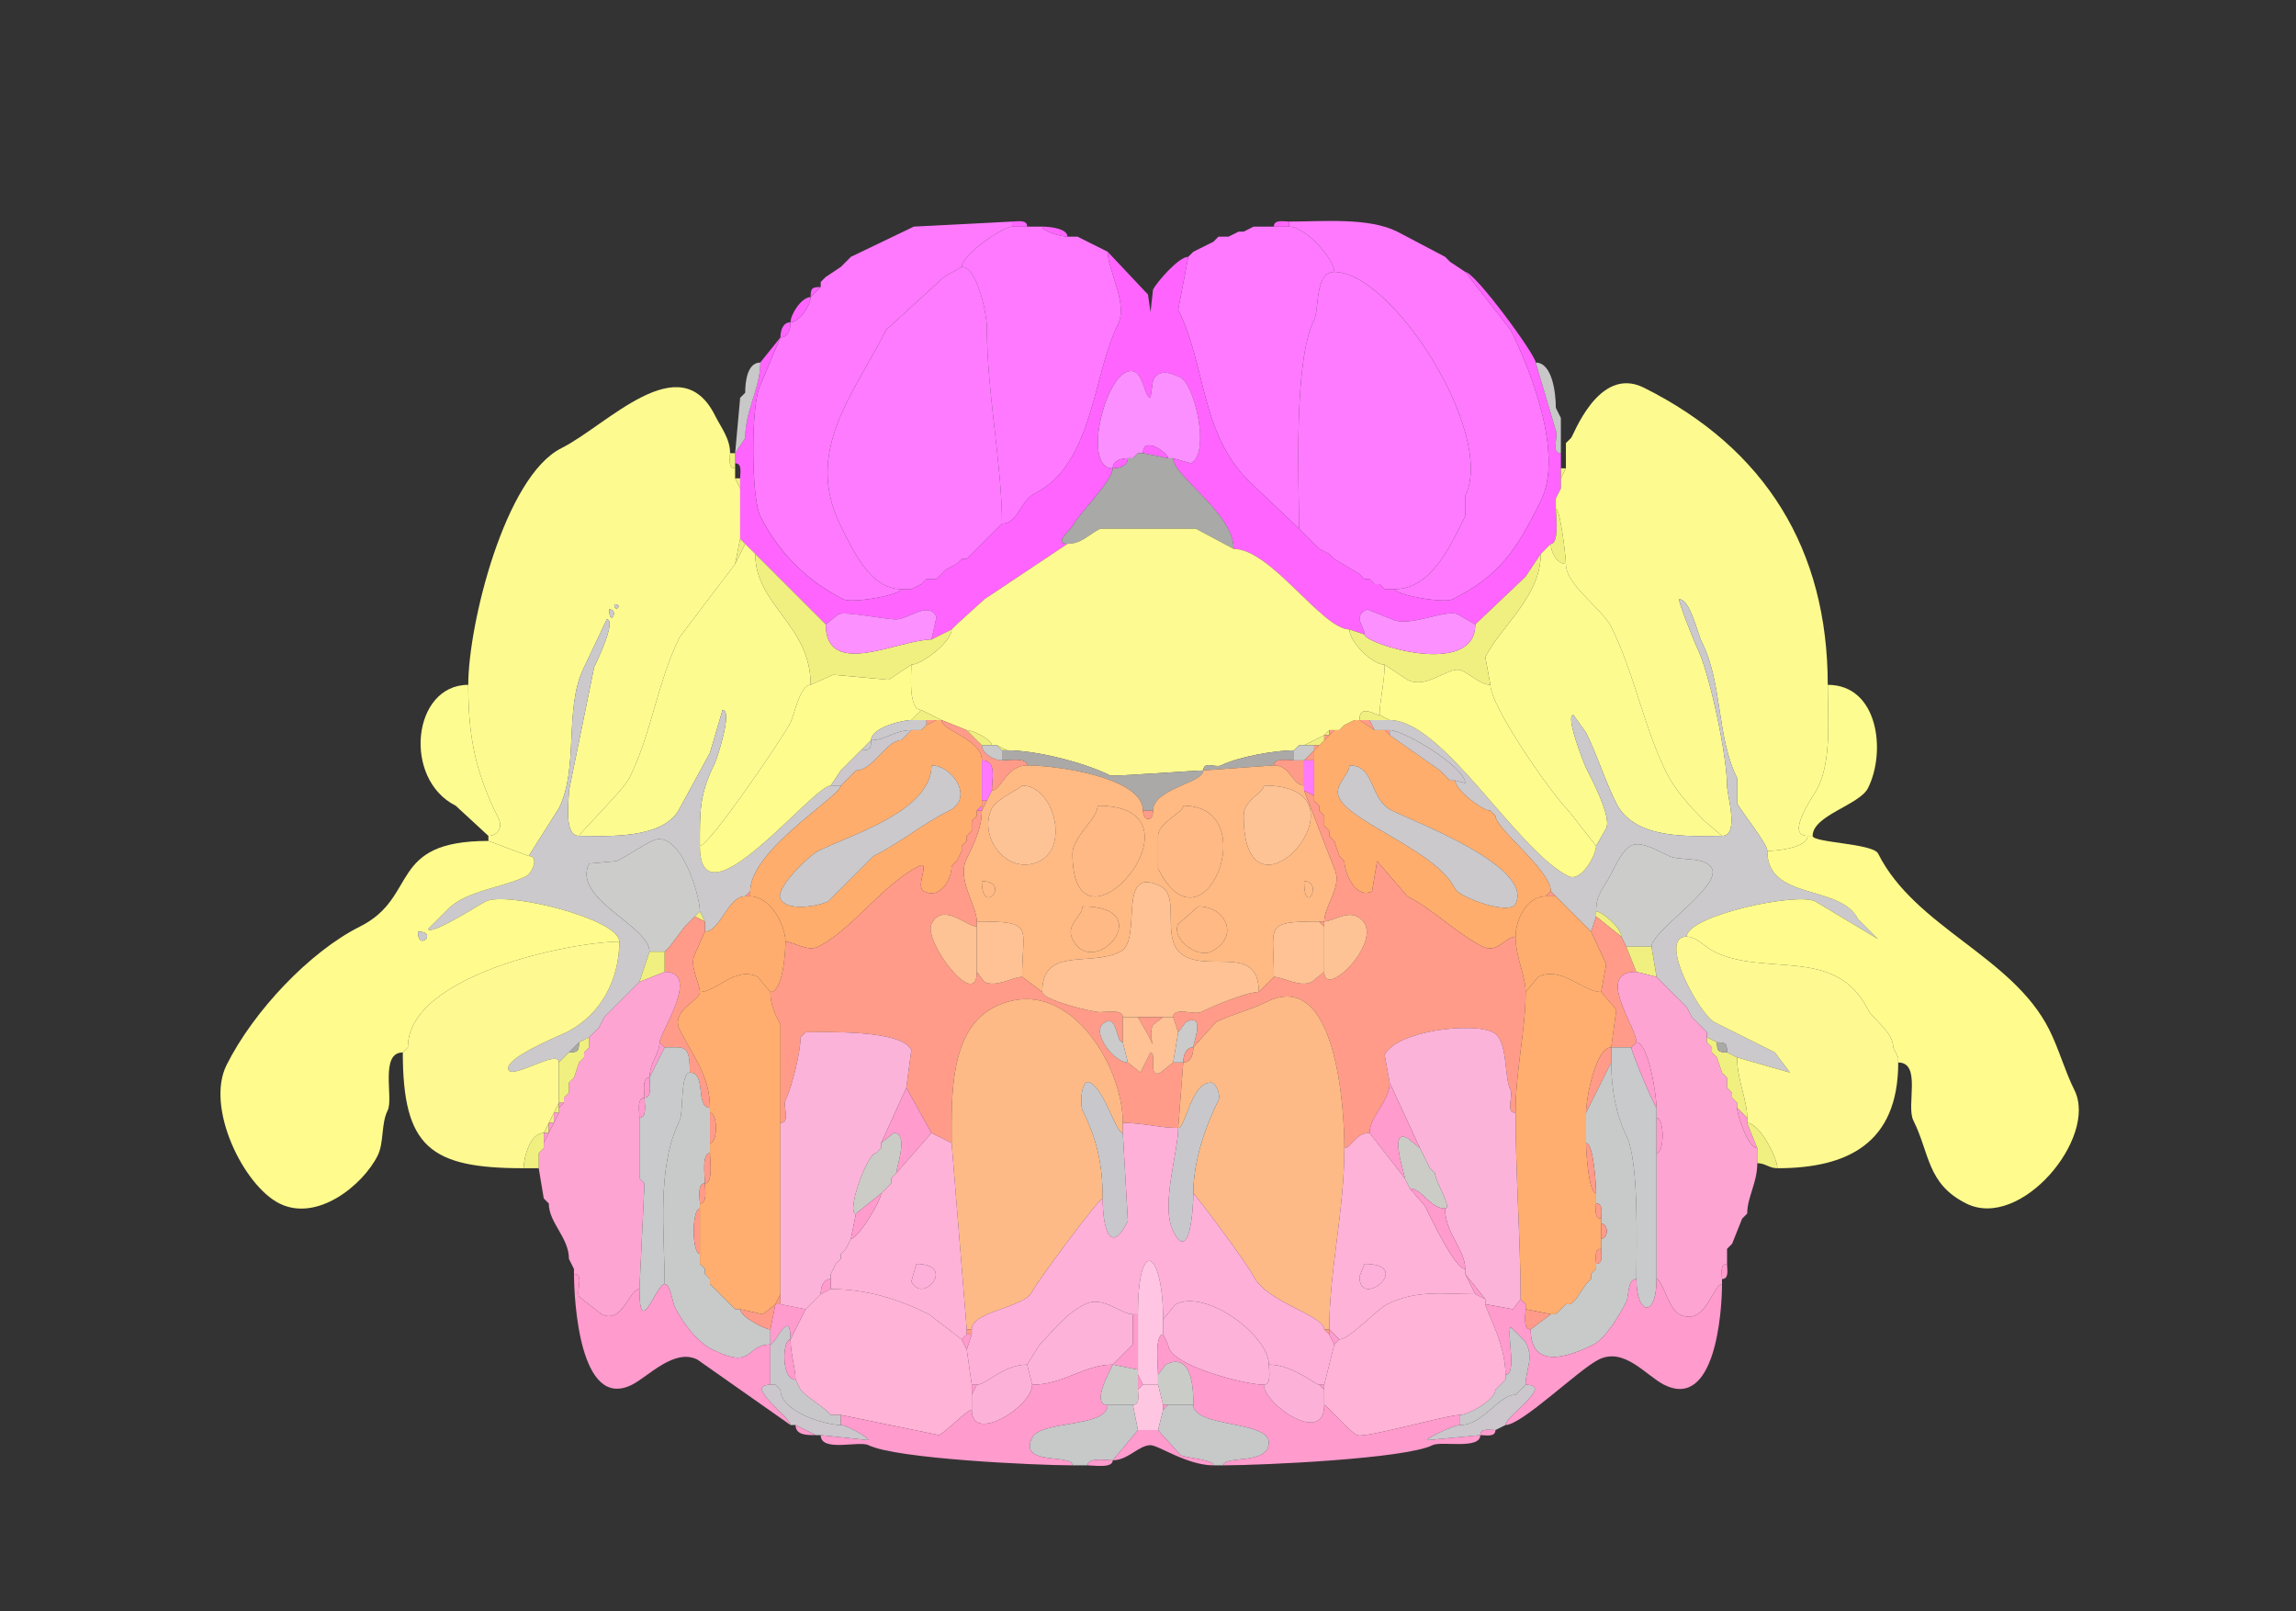 <svg xmlns="http://www.w3.org/2000/svg" viewBox="0 0 456 320"><rect x="0" y="0" width="456" height="320" fill="#333333" stroke="none"/><path fill="#FE79FE" id="ICe" d="m155 67-4 9.5c-1.917 3.834-1.813 22.373 0 26 3.624 7.248 9.331 12.915 16.5 16.5 1.833.916 11.5-.913 11.5-2-6.157 0-9.632-7.764-12-12.5-7.471-14.943 2.628-26.257 9-39L187.5 55l3.5-2c0-2.35 8.169-8 10-8v-1l-19.5 1-12.5 6-1 1-1 1-3 2-1 1v1l-2 2c0 1.562-2.189 5-4 5 0 1.238-.423 3-2 3Z"/><path fill="#FF64FF" id="MB" d="M201 45h3c0-1.473-1.952-1-3-1v1ZM253 45h3v-1c-1.048 0-3-.473-3 1Z"/><path fill="#FE79FE" id="ICe" d="m291 54 9 11.5c3.802 7.605 10.682 24.636 6 34-4.774 9.548-7.97 14.735-17.5 19.5-1.833.916-11.5-.913-11.5-2 7.351 0 11.21-8.92 14-14.5v-4c6.103-12.207-14.402-44.5-26-44.5 0-2.528-5.692-9-9-9v-1c6.812 0 15.802-.85 21.5 2l9.5 5 1 1 3 2Z"/><path fill="#FE79FF" id="ICd" d="M191 53c3.151 0 5 9.585 5 12 0 13 3 27.234 3 39 3.175 0 3.656-4.578 6.5-6 11.619-5.81 11.507-23.514 16.5-33.5 2.115-4.23-2-10.7-2-14.5l-4-2-2-1h-2c-1.041 0-5-.986-5-2h-6c-1.831 0-10 5.65-10 8Z"/><path fill="#FF64FF" id="MB" d="M207 45c1.424 0 5 .362 5 2-1.041 0-5-.986-5-2ZM249 45l-2 1 2-1Z"/><path fill="#FE79FF" id="ICd" d="M265 54c-3.927 0-2.965 7.43-4 9.5-4.178 8.356-3 32.403-3 41.5l-10-9.5c-9.647-9.647-8.436-22.873-14-34l2-10.5 1-1 4-2 1-1h2l2-1h1l2-1h7c3.308 0 9 6.472 9 9Z"/><path fill="#FF64FF" id="MB" d="m246 46-2 1 2-1ZM214 47l2 1-2-1ZM242 47l-1 1 1-1ZM268 125l3 1c0-1.72-2.527-3.486.5-5l5 2c3.35 1.675 10.758-2.121 13-1l3.5 2 10-9.5 3-4.5 1-1 1-1c1.714 0 1-5.594 1-7v-2l1-2v-7c-2.064 0-.426-3.353-1-4.5L305 72c0-1.508-12.082-18-14-18l9 11.5c3.802 7.605 10.682 24.636 6 34-4.774 9.548-7.97 14.735-17.5 19.5-1.833.916-11.5-.913-11.5-2h-2l-1-1h-1l-1-1h-1l-1-1-5-3-1-1-2-1-1-1-1-1-2-2-10-9.5c-9.647-9.647-8.436-22.873-14-34l2-10.5c-1.939 0-6.332 5.163-7 6.5l-.5 4.5-.5-3.5-8-8.5c0 3.8 4.115 10.27 2 14.5-4.993 9.986-4.881 27.69-16.5 33.5-2.844 1.422-3.325 6-6.5 6l-1 1-1 1-1 1-1 1-1 1-1 1-1 1h-1l-1 1-2 1-1 1-1 1h-2l-1 1-2 1h-2c0 1.087-9.667 2.916-11.5 2-7.169-3.585-12.876-9.252-16.5-16.5-1.813-3.627-1.917-22.166 0-26l4-9.5-4 5c0 5.097-3 9.401-3 15l-2 3v2c1.473 0 1 1.952 1 3v12l1 1 2 2 14 14 2.5-2c1.342-.671 9.066 1 11.5 1 2.403 0 6.387-3.727 8-.5l-1 4.5 4-2 1-1 5.5-5 16.5-11c-2.896 0 .713-2.925 1-3.5 1.228-2.456 8-9.026 8-11.5-5.842 0-1.937-16.782 2.5-19 3.69-1.845 3.514 5 5 5l.5-3.5c1.23-2.46 3.887-1.306 5.5-.5 2.683 1.341 6.01 14.995 2 17l-3.5-1c0 3.637 12 10.801 12 18 7.423 0 17.624 16 23 16ZM237 50l-1 1 1-1ZM169 51l-1 1 1-1ZM287 51l1 1-1-1ZM168 52l-1 1 1-1Z"/><path fill="#FE7AFE" id="ICc" d="M179 117h2l2-1 1-1h2l1-1 1-1 2-1 1-1h1l1-1 1-1 1-1 1-1 1-1 1-1 1-1c0-11.766-3-26-3-39 0-2.415-1.849-12-5-12l-3.5 2L176 65.5c-6.372 12.743-16.471 24.057-9 39 2.368 4.736 5.843 12.5 12 12.5ZM275 117h2c7.351 0 11.21-8.92 14-14.5v-4c6.103-12.207-14.402-44.5-26-44.5-3.927 0-2.965 7.43-4 9.5-4.178 8.356-3 32.403-3 41.5l2 2 1 1 1 1 2 1 1 1 5 3 1 1h1l1 1h1l1 1Z"/><path fill="#FF64FF" id="MB" d="m164 55-1 1 1-1ZM163 57c-1.747 0-2 .253-2 2l2-2ZM161 59c-1.811 0-4 3.438-4 5 1.811 0 4-3.438 4-5ZM157 64c-1.577 0-2 1.762-2 3 1.577 0 2-1.762 2-3Z"/><path fill="#C9C8C8" id="bic" d="m147 79-1 11 2-3c0-5.599 3-9.903 3-15-2.53 0-3 3.645-3 6l-1 1ZM310 83v7c-2.064 0-.426-3.353-1-4.5L305 72c3.307 0 4 6.078 4 9l1 2Z"/><path fill="#FC8FFF" id="PAG" d="m233 91 3.5 1c4.01-2.005.683-15.659-2-17-1.613-.806-4.27-1.96-5.5.5l-.5 3.5c-1.486 0-1.31-6.845-5-5-4.437 2.218-8.342 19-2.5 19 0-1.577 1.762-2 3-2h1l1-1h1c0-3.584 5-.043 5 1h1Z"/><path fill="#FDFB8F" id="SIM" fill-rule="evenodd" d="M121 121c0 3.746 2.091 0 0 0m1-1c0 1.93 1.93 0 0 0m-25 47 8 3 6-9.5c4.046-8.092.925-19.851 5-28l4.5-9.5c2.104 0-2.184 8.869-2.5 9.5l-5 24.5c0 2.04-1.087 9 2 9 0-.458 8.784-9.068 10-11.5 4.406-8.812 5.581-19.163 10-28l11-14.5 1-5V97l-1-2v-2c-1.473 0-1-1.952-1-3 0-2.912-1.8-5.1-3-7.5-6.981-13.962-21.438 1.969-30.5 6.5-11.253 5.627-18.5 35.038-18.5 47 0 10.819 1.584 17.669 6 26.5.949 1.897-.245 3.5-2 3.5v1Z"/><path fill="#FDFB8F" id="SIM" d="M359 166c0 2.584-7.12 3-8 3 0-1.502-5.129-7.757-6-9.5v-5c-4.089-8.179-2.852-18.704-7-27-.875-1.749-2.324-8.5-4.5-8.5-.387 0 2.939 8.378 3.5 9.5 2.551 5.102 6 21.621 6 27.5 0 1.926 2.539 10-1 10l-3.5-3c-2.982-2.982-5.737-5.975-7.5-9.5-4.594-9.188-6.354-19.708-11-29-1.861-3.723-9-8.272-9-12.5 0-1.272-1.114-11-2-11v-2l1-2v-2l1-2v-5l1-1c.336 0 5.347-14.577 14.5-10 24.154 12.077 36.5 32.147 36.5 59 0 6.725.796 14.908-2 20.5-.699 1.398-6.604 9.5-2 9.5Z"/><path fill="#FF64FF" id="MB" d="m148 78-1 1 1-1ZM309 81l1 2-1-2Z"/><path fill="#F0F080" id="CB" d="m312 87-1 1 1-1Z"/><path fill="#FF64FF" id="MB" d="m227 90 5 1c0-1.043-5-4.584-5-1Z"/><path fill="#F0F080" id="CB" d="M146 92v1c-1.473 0-1-1.952-1-3h1v2Z"/><path fill="#FF64FF" id="MB" d="m226 90-1 1 1-1Z"/><path fill="#A9A9A8" id="AQ" d="M212 108c2.854 0 4.145-1.822 6.5-3h19l7.5 4c0-7.199-12-14.363-12-18h-1l-5-1h-1l-1 1h-1c0 1.577-1.762 2-3 2 0 2.474-6.772 9.044-8 11.5-.287.575-3.896 3.5-1 3.5Z"/><path fill="#FF64FF" id="MB" d="M224 91c-1.238 0-3 .423-3 2 1.238 0 3-.423 3-2Z"/><path fill="#F0F080" id="CB" d="m311 93-1 2v-2h1ZM147 95v2l-1-2h1ZM310 97l-1 2 1-2ZM308 108c0 1.717 1.252 4 3 4 0-1.272-1.114-11-2-11 0 1.406.714 7-1 7Z"/><path fill="#FE79FF" id="ICd" d="m199 104-1 1 1-1Z"/><path fill="#FE79FE" id="ICe" d="m198 105-1 1 1-1Z"/><path fill="#FDFA91" id="CENT2" d="M257 149c-3.767 0-11.124 1.312-14.5 3-1.046.523-3.5-.951-3.5 1-1.498 0-18.033 1.234-18.5 1-5.12-2.56-14.65-5-20.5-5l-2-1h-1c0-1.077-3.762-3-5-3l-5-2-4-2c-2.656 0-2-6.992-2-9 2.017 0 8-4.487 8-7l1-1 5.5-5 16.5-11c2.854 0 4.145-1.822 6.5-3h19l7.5 4c7.423 0 17.624 16 23 16 0 2.481 4.579 7 7 7 0 3.325-1 7.31-1 10-1.004 0-4-2.31-4 1h-1l-2 1-1 1h-2l-1 1-4 2h-1l-1 1Z"/><path fill="#FE79FE" id="ICe" d="m258 105 2 2-2-2Z"/><path fill="#F0F080" id="CB" d="m148 108-2 4 1-5 1 1Z"/><path fill="#FE79FE" id="ICe" d="m196 107-1 1 1-1Z"/><path fill="#FCFB90" id="CUL4, 5" d="M115 166c5.114 0 16.819.862 20-5.5l6-11 2.5-8.5c2.135 0-1.181 9.862-1.5 10.5-3.163 6.325-3 9.764-3 16.5 1.861 0 16.574-21.647 18-24.5.728-1.456 1.87-7.5 4-7.5 0-11.947-11-15.717-11-26l-2-2-2 4-11 14.5c-4.419 8.837-5.594 19.188-10 28-1.216 2.432-10 11.042-10 11.5Z"/><path fill="#FE79FE" id="ICe" d="m195 108-1 1 1-1ZM261 108l1 1-1-1Z"/><path fill="#FCFB90" id="CUL4, 5" d="M342 166c-6.001 0-17.273.953-21-6.5-2.264-4.529-3.802-9.604-6-14l-2.5-3.5c-1.745 0 2.128 9.757 2.5 10.5.985 1.97 5.141 9.718 4 12l-2 3.5-5.5-7c-3.544-3.544-15.5-20.735-15.5-25l-1-5.5c3.083-6.165 11-11.997 11-20.5l1-1 1-1c0 1.717 1.252 4 3 4 0 4.228 7.139 8.777 9 12.5 4.646 9.292 6.406 19.812 11 29 1.763 3.525 4.518 6.518 7.5 9.5l3.5 3Z"/><path fill="#FE79FE" id="ICe" d="m194 109-1 1 1-1Z"/><path fill="#F0F080" id="CB" d="m307 109-1 1 1-1ZM181 132l-4.5 3-11-1-4.5 2c0-11.947-11-15.717-11-26l14 14c0 10.969 14.555 3 21 3l4-2c0 2.513-5.983 7-8 7Z"/><path fill="#FE79FE" id="ICe" d="m193 110-1 1 1-1ZM264 110l1 1-1-1Z"/><path fill="#F0F080" id="CB" d="m275 132 4.5 3c3.636 1.818 7.46-2 10-2 1.673 0 4.162 3 6.5 3l-1-5.5c3.083-6.165 11-11.997 11-20.5l-3 4.5-10 9.5c0 10.778-22 3.85-22 2l-3-1c0 2.481 4.579 7 7 7Z"/><path fill="#FE79FE" id="ICe" d="m191 111-1 1 1-1ZM188 113l-1 1 1-1ZM187 114l-1 1 1-1ZM270 114l1 1-1-1ZM184 115l-1 1 1-1ZM272 115l1 1-1-1ZM183 116l-2 1 2-1ZM274 116l1 1-1-1Z"/><path fill="#CBC9CC" id="arb" d="m343 209 2 1 10.5 3-3-4-12-6c-2.883-1.442-11.511-17-5.5-17 0-4.104 21.778-8.861 25.5-7l12.5 7.5-4-4c-3.471-6.942-18-3.578-18-13.5 0-1.502-5.129-7.757-6-9.5v-5c-4.089-8.179-2.852-18.704-7-27-.875-1.749-2.324-8.5-4.5-8.5-.387 0 2.939 8.378 3.5 9.5 2.551 5.102 6 21.621 6 27.5 0 1.926 2.539 10-1 10-6.001 0-17.273.953-21-6.5-2.264-4.529-3.802-9.604-6-14l-2.5-3.5c-1.745 0 2.128 9.757 2.5 10.5.985 1.97 5.141 9.718 4 12l-2 3.5c0 1.767-2.975 7.263-5.5 6-10.396-5.198-24.907-31-35.5-31h-4l1 2h3c2.899 0 15 7.34 15 10.5l-2-.5c0 1.871 5.4 6 7 6l1 1c0 2.596 11 10.772 11 15l1 1 7 7 1-3v-1c0-3.644 1.541-4.582 3-7.5 3.529-7.057 4.397-7.051 11.5-3.5 2.092 1.046 7.233-.034 8.5 2.5 1.827 3.654-12 12.371-12 15.5l1 6 1 1 1 1 3 3 1 1 1 2 1 1 2 2v1l2 1c1.747 0 2 .253 2 2ZM122 120c0 1.93 1.93 0 0 0ZM121 121c0 3.746 2.091 0 0 0Z"/><path fill="#FC90FF" id="CUN" d="m164 124 2.5-2c1.342-.671 9.066 1 11.5 1 2.403 0 6.387-3.727 8-.5l-1 4.5c-6.445 0-21 7.969-21-3ZM293 124l-3.5-2c-2.242-1.121-9.65 2.675-13 1l-5-2c-3.027 1.514-.5 3.28-.5 5 0 1.85 22 8.778 22-2Z"/><path fill="#CBC9CC" id="arb" d="m113 209-2 2c0-2.746-9.1 3.299-10 1.5-1.138-2.276 9.997-6.749 11.5-7.5 6.939-3.47 10.5-10.584 10.5-18 0-4.529-22.414-10.043-26.5-8-1.489.744-10.842 6.816-11.5 5.5l4-4c3.65-3.65 10.998-4.249 15.5-6.5 1.171-.586 2.68-4 .5-4l6-9.5c4.046-8.092.925-19.851 5-28l4.5-9.5c2.104 0-2.184 8.869-2.5 9.5l-5 24.5c0 2.04-1.087 9 2 9 5.114 0 16.819.862 20-5.5l6-11 2.5-8.5c2.135 0-1.181 9.862-1.5 10.5-3.163 6.325-3 9.764-3 16.5 0 16.73 22.424-12 26-12h2c0 2.119-18 12.74-18 21l-1 1c-3.49 0-4.873 7-8 7v-2l-1-2c0-3.393-4.067-16.717-9.5-14-2.498 1.249-4.535 2.768-7 4l-5.5.5c-3.501 7.002 12 12.336 12 17.5l-2 6-5 5-1 1-1 1-1 2-1 1-1 1-2 1-2 2Z"/><path fill="#F0F080" id="CB" d="m190 124-1 1 1-1Z"/><path fill="#FFFC8E" id="CENT3" d="M165 156c-3.576 0-26 28.73-26 12 1.861 0 16.574-21.647 18-24.5.728-1.456 1.87-7.5 4-7.5l4.5-2 11 1 4.5-3c0 2.008-.656 9 2 9l-2 2c-1.937 0-8 1.553-8 4l-2 2-1 1-1 1-1 1-1 1-2 3ZM276 143c10.593 0 25.104 25.802 35.5 31 2.525 1.263 5.5-4.233 5.5-6l-5.5-7c-3.544-3.544-15.5-20.735-15.5-25-2.338 0-4.827-3-6.5-3-2.54 0-6.364 3.818-10 2l-4.5-3c0 3.325-1 7.31-1 10l2 1Z"/><path fill="#FCFC90" id="ANcr1" d="M93 136c-11.134 0-13.055 18.723-2.5 24l6.5 6c1.755 0 2.949-1.603 2-3.5-4.416-8.831-6-15.681-6-26.5ZM359 166h1c0-4.083 9.314-6.127 11-9.5 3.648-7.297 2.007-20.5-8-20.5 0 6.725.796 14.908-2 20.5-.699 1.398-6.604 9.5-2 9.5Z"/><path fill="#F0F080" id="CB" d="M186 143h1l-4-2-2 2h5ZM272 143h4l-2-1c-1.004 0-4-2.31-4 1h2Z"/><path fill="#CBC9CC" id="arb" d="M181 145h2l1-1v-1h-3c-1.937 0-8 1.553-8 4 2.885 0 4.697-2 8-2Z"/><path fill="#FF9B88" id="P" d="m186 143-2 1v-1h2Z"/><path fill="#FFAD6D" id="PB" fill-rule="evenodd" d="M185 152c0 9.12-16.063 13.782-22.5 17-1.85.925-8.562 7.376-7.5 9.5 1.305 2.61 7.602 1.449 9.5.5l9-9c5.454-2.727 9.385-6.192 15-9 5.048-2.524.661-9-3.5-9m-36 26c3.941 0 7 5.66 7 9 1.606 0 4.339 2.081 6.5 1 6.68-3.34 12.906-12.453 20-16 2.451-1.226-.854 4.073 1 5 3.339 1.669 5.5-2.471 5.5-5l1-1 1-2v-1l1-1v-1l1-1v-2l1-1v-1l1-1v-9c0-4.273-8-5.834-8-8h-1l-2 1-1 1h-2l-1 1-1 1c-2.979 0-5.551 6-9 6l-1 1-1 1-1 1c0 2.119-18 12.74-18 21v1Z"/><path fill="#FF9B88" id="P" d="M204 152c-4.136 0-5.157 5-7 5 0-2.426 1.024-6-2-6 0-4.273-8-5.834-8-8l5 2 3 3c0 1.712 2.571 3 4 3 1.235 0 5-.643 5 1ZM269 143l-2 1 2-1Z"/><path fill="#FFAD6D" id="PB" fill-rule="evenodd" d="M268 152c0 1.984-3.278 3.945-2 6.5 2.504 5.009 19.205 10.411 23 18 .856 1.712 10.814 5.371 12 3 3.699-7.398-20.138-16.319-24.5-18.5-4.697-2.348-3.289-9-8.5-9m39 26c-3.821 0-6 4.716-6 8-1.947 0-3.644 3.428-6.5 2-5.334-2.667-9.763-7.382-15-10l-6-7-1 6c-3.275 1.637-5.5-3.682-5.5-6l-1-1-1-3-1-1v-1l-1-1v-2l-1-1v-1l-1-1v-10l1-1 1-1 1-1 1-1h1l1-1 2-1h1l3 2h2l1 1 10 7 2 2h1c0 1.871 5.4 6 7 6l1 1c0 2.596 11 10.772 11 15l-1 1Z"/><path fill="#FF9B88" id="P" d="m272 143 1 2-3-2h2ZM184 144l-1 1 1-1ZM267 144l-1 1 1-1Z"/><path fill="#CBC7CC" id="sctv" d="M165 156h2l1-1 1-1 1-1c3.449 0 6.021-6 9-6l1-1 1-1c-3.303 0-5.115 2-8 2 0 1.747-.253 2-2 2l-1 1-1 1-1 1-1 1-2 3Z"/><path fill="#F0F080" id="CB" d="M195 148h2c0-1.077-3.762-3-5-3l3 3ZM263 146h1v-1l-1 1Z"/><path fill="#FF9B88" id="P" d="m265 145-1 1v-1h1ZM276 145v1l-1-1h1Z"/><path fill="#CBC7CC" id="sctv" d="M288 155h1l2 .5c0-3.16-12.101-10.5-15-10.5v1l10 7 2 2Z"/><path fill="#FF9B88" id="P" d="m180 146-1 1 1-1Z"/><path fill="#F0F080" id="CB" d="M261 148h1l1-1v-1l-4 2h2Z"/><path fill="#FF9B88" id="P" d="m264 146-1 1v-1h1Z"/><path fill="#CBC9CC" id="arb" d="m173 147-2 2c1.747 0 2-.253 2-2Z"/><path fill="#FF9B88" id="P" d="m263 147-1 1 1-1Z"/><path fill="#C8C9C8" id="IVn" d="M199 149v2c-1.429 0-4-1.288-4-3h3l1 1Z"/><path fill="#F0F080" id="CB" d="M199 149h1l-2-1 1 1ZM258 148l-1 1 1-1Z"/><path fill="#C8C9C8" id="IVn" d="M257 151h2l2-2v-1h-3l-1 1v2Z"/><path fill="#FF9B88" id="P" d="m262 148-1 1v-1h1Z"/><path fill="#CBC9CC" id="arb" d="m171 149-1 1 1-1Z"/><path fill="#AAA9A7" id="V4" d="M227 161h2c0-4.391 10-5.48 10-8-1.498 0-18.033 1.234-18.5 1-5.12-2.56-14.65-5-20.5-5h-1v2c1.235 0 5-.643 5 1 5.581 0 23 2.315 23 9ZM253 152l-14 1c0-1.951 2.454-.477 3.5-1 3.376-1.688 10.733-3 14.5-3v2c-1.145 0-4-.579-4 1Z"/><path fill="#FF9B88" id="P" d="M259 151h2v-2l-2 2Z"/><path fill="#CBC9CC" id="arb" d="m170 150-1 1 1-1ZM169 151l-1 1 1-1Z"/><path fill="#FF79FE" id="MEV" d="M195 159h1l1-2c0-2.426 1.024-6-2-6v8Z"/><path fill="#FF9B88" id="P" d="M253 152c3.326 0 3.683 4 6 4v-5h-2c-1.145 0-4-.579-4 1Z"/><path fill="#FF79FE" id="MEV" d="m259 157 2 1v-7h-2v6Z"/><path fill="#CBC9CC" id="arb" d="m168 152-1 1 1-1Z"/><path fill="#CBC9CB" id="scp" d="M185 152c0 9.12-16.063 13.782-22.5 17-1.85.925-8.562 7.376-7.5 9.5 1.305 2.61 7.602 1.449 9.5.5l9-9c5.454-2.727 9.385-6.192 15-9 5.048-2.524.661-9-3.5-9Z"/><path fill="#FFBA84" id="PCG" fill-rule="evenodd" d="m238 180-4 3.5c-1.448 2.896 3.779 6.861 6.5 5.5 5.877-2.938 2.934-9-2.5-9m-23 0c0 1.947-3.428 3.644-2 6.5 4.24 8.48 17.32-6.5 2-6.5m44-5c0 7.274 3.947 0 0 0m-64 0c0 7.271 5.993 0 0 0m40-15c0 1.465-5 3.316-5 6v6.5c9.071 18.142 21.251-12.5 5-12.5m-17 0c0 2.64-5 6.189-5 9.5 0 23.742 28.649-9.5 5-9.5m33-4c0 1.548-4 2.767-4 6 0 24.978 27.114-6 4-6m-48 0c0 .387-5.089 2.678-6 4.5-2.892 5.784 3.194 13.653 9.5 10.5 5.952-2.976 2.706-15-3.5-15m4 41c0-9.162 9.338-4.919 15.5-8 4.592-2.296-.95-17.475 8-13 4.255 2.128-.504 11.248 5 14 5.446 2.723 14.5-2.219 14.5 7l3-3c0-10.253-2.175-11 9-11h1c0-3.225 3.733-7.035 2-10.5l-6-15.5v-1c-2.317 0-2.674-4-6-4l-14 1c0 2.52-10 3.609-10 8 0 2.488-2 1.919-2 0 0-6.685-17.419-9-23-9-4.136 0-5.157 5-7 5l-1 2-1 2c0 3.385-1.581 6.663-3 9.5-2.071 4.142 2 9.239 2 12.5 11.682 0 9 .901 9 11l4 3Z"/><path fill="#CBC9CB" id="scp" d="M268 152c0 1.984-3.278 3.945-2 6.5 2.504 5.009 19.205 10.411 23 18 .856 1.712 10.814 5.371 12 3 3.699-7.398-20.138-16.319-24.5-18.5-4.697-2.348-3.289-9-8.5-9Z"/><path fill="#CBC9CC" id="arb" d="m170 153-1 1 1-1ZM286 153l2 2-2-2ZM169 154l-1 1 1-1ZM168 155l-1 1 1-1Z"/><path fill="#FEC395" id="LDT" d="M203 156c0 .387-5.089 2.678-6 4.5-2.892 5.784 3.194 13.653 9.5 10.5 5.952-2.976 2.706-15-3.5-15ZM251 156c0 1.548-4 2.767-4 6 0 24.978 27.114-6 4-6Z"/><path fill="#FF9B88" id="P" d="m197 157-1 2 1-2ZM272 225c-2.842 0-3.647 3-5 3 0-7.243-1.443-36.029-15.5-29-3.217 1.608-6.74 2.37-10 4l-4.5 5c0-.979 2.529-7.014-1.5-5l-1.5 2-1-3c0-2.144 4.262-.381 5.5-1 2.379-1.189 9.039-4 11.5-4l3-3c1.804 0 5.136 2.182 7.5 1l2.5-2c0 6.017 13.348-7.576 6.5-11-2.161-1.081-4.894 1-6.5 1 0-3.225 3.733-7.035 2-10.5l-6-15.5 2 1v1l1 1v1l1 1v2l1 1v1l1 1 1 3 1 1c0 2.318 2.225 7.637 5.5 6l1-6 6 7c5.237 2.618 9.666 7.333 15 10 2.856 1.428 4.553-2 6.5-2 0 4.076 2 7.795 2 11 0 7.724-2 15.462-2 24-2.064 0-.426-3.353-1-4.5-1.36-2.72-.411-9.955-3.5-11.5-4.133-2.067-19.094-.312-21.5 4.5l1 5.5c0 3.645-4 6.777-4 10ZM195 160v1l1-2h-1v1Z"/><path fill="#FF79FE" id="MEV" d="m261 159 1 1-1-1ZM194 161h1v-1l-1 1Z"/><path fill="#FEB985" id="DTN" d="M218 160c0 2.64-5 6.189-5 9.5 0 23.742 28.649-9.5 5-9.5ZM235 160c0 1.465-5 3.316-5 6v6.5c9.071 18.142 21.251-12.5 5-12.5Z"/><path fill="#FF9B88" id="P" d="m185 225 4 2c0-8.834-.561-22.469 8.5-27 14.138-7.069 25.5 11.171 25.5 23 4.181 0 7.249 1 11 1l1-13h-2l-2.5 2c-2.651 1.326-.668-4-2-4l-2 4-2.5-2c-2.87 0-7.661-6.419-4.5-8 2.58-1.29 2.044 4 3.5 4v-5c0-1.614-3.31-1-4.5-1-1.616 0-11.5-2.413-11.5-4l-4-3c-1.804 0-5.136 2.182-7.5 1l-1.5-2c0 7.919-10.684-6.131-9-9.5 2.221-4.443 6.943.5 9 .5v-1c0-3.261-4.071-8.358-2-12.5 1.419-2.837 3-6.115 3-9.5h-1v1l-1 1v2l-1 1v1l-1 1v1l-1 2-1 1c0 2.529-2.161 6.669-5.5 5-1.854-.927 1.451-6.226-1-5-7.094 3.547-13.32 12.66-20 16-2.161 1.081-4.894-1-6.5-1 0 2.155-.525 10-3 10 0 2.613.93 4.36 2 6.5V223c2.064 0 .426-3.353 1-4.5 1.335-2.669 3-9.662 3-12.5l1-1c3.734 0 18.948-.604 21 3.5l-1 7.5 5 9ZM227 161h2c0 2.488-2 1.919-2 0Z"/><path fill="#FF79FE" id="MEV" d="m262 161 1 1-1-1Z"/><path fill="#FF9B88" id="P" d="m296 161 1 1-1-1Z"/><path fill="#FF79FE" id="MEV" d="m194 162-1 1 1-1ZM263 164l1 1-1-1ZM193 165l-1 1 1-1ZM264 166l1 1-1-1Z"/><path fill="#FFFC8D" id="PFL" d="M377 210v1c4.687 0 1.543 8.585 3 11.5 3.299 6.599 2.681 12.59 10.5 16.5 10.842 5.421 26.19-13.119 21.5-22.5-1.908-3.816-3.056-8.111-5-12-7.303-14.605-26.664-20.328-34-35-1.007-2.013-13-2.143-13-3.5h-1c0 2.584-7.12 3-8 3 0 9.922 14.529 6.558 18 13.5l4 4-12.5-7.5c-3.722-1.861-25.5 2.896-25.5 7 1.841 0 3.57 2.035 5.5 3 10.056 5.028 24.146-1.207 30.5 11.5.951 1.902 5 4.391 5 7.5l1 2Z"/><path fill="#FFFC8D" id="PFL" fill-rule="evenodd" d="M83 185c0 4.123 4.123 0 0 0m-2 23-1 1c-4.635 0-1.814 9.128-3 11.5-1.358 2.716-.694 6.388-2 9-2.932 5.863-12.011 13.244-19.5 9.5-7.149-3.574-14.724-19.053-10.5-27.5 5.373-10.747 16.553-22.527 26.5-27.5 11.754-5.877 5.374-17 25.5-17l8 3c2.18 0 .671 3.414-.5 4-4.502 2.251-11.85 2.85-15.5 6.5l-4 4c.658 1.316 10.011-4.756 11.5-5.5 4.086-2.043 26.5 3.471 26.5 8-9.334 0-42 6.527-42 21Z"/><path fill="#CCCCCA" id="mcp" d="M129 189h3l1-1 3-4 1-1 1-1 1-1c0-3.393-4.067-16.717-9.5-14-2.498 1.249-4.535 2.768-7 4l-5.5.5c-3.501 7.002 12 12.336 12 17.5Z"/><path fill="#FF79FE" id="MEV" d="m192 167-1 1 1-1Z"/><path fill="#CCCCCA" id="mcp" d="M323 188h5c0-3.129 13.827-11.846 12-15.5-1.267-2.534-6.408-1.454-8.5-2.5-7.103-3.551-7.971-3.557-11.5 3.5-1.459 2.918-3 3.856-3 7.5 1.26 0 5 3.346 5 5l1 2Z"/><path fill="#FF79FE" id="MEV" d="m191 169-1 2 1-2ZM266 170l1 1-1-1ZM190 171l-1 1 1-1Z"/><path fill="#FFBA86" id="B" d="M195 175c0 7.271 5.993 0 0 0ZM259 175c0 7.274 3.947 0 0 0Z"/><path fill="#FEC294" id="NI" d="M231 202h2c0-2.144 4.262-.381 5.5-1 2.379-1.189 9.039-4 11.5-4 0-9.219-9.054-4.277-14.5-7-5.504-2.752-.745-11.872-5-14-8.95-4.475-3.408 10.704-8 13-6.162 3.081-15.5-1.162-15.5 8 0 1.587 9.884 4 11.5 4 1.19 0 4.5-.614 4.5 1h8Z"/><path fill="#FF9B88" id="P" d="M148 178h1v-1l-1 1ZM307 178h2l-1-1-1 1Z"/><path fill="#FEAD6E" id="KF" d="M139 197c3.336 0 7.061-5.22 11.5-3l2.5 3c2.475 0 3-7.845 3-10 0-3.34-3.059-9-7-9h-1c-3.49 0-4.873 7-8 7l-2 4.5c-1.182 2.364 1 5.696 1 7.5ZM303 197l2.5-3c4.584-2.292 8.865 3 12.5 3l1-5.5-3-6.5-7-7h-2c-3.821 0-6 4.716-6 8 0 4.076 2 7.795 2 11Z"/><path fill="#FFB984" id="PDTg" d="M215 180c0 1.947-3.428 3.644-2 6.5 4.24 8.48 17.32-6.5 2-6.5ZM238 180l-4 3.5c-1.448 2.896 3.779 6.861 6.5 5.5 5.877-2.938 2.934-9-2.5-9Z"/><path fill="#F0F080" id="CB" d="m138 182 2 1-1-2-1 1ZM317 182l5 4c0-1.654-3.74-5-5-5v1ZM138 182l-1 1 1-1Z"/><path fill="#FF9B88" id="P" d="M137 213c3.381 0 1.015 7 4 7 0-6.343-3.402-10.304-6-15.5-1.904-3.808 4-5.715 4-7.5 0-1.804-2.182-5.136-1-7.5l2-4.5v-2l-2-1-1 1-1 1-3 4-1 1v4c7.346 0-1 12.132-1 14l1 1c3.978 0 5-.689 5 5Z"/><path fill="#FEC394" id="SLC" d="M194 184c-2.057 0-6.779-4.943-9-.5-1.684 3.369 9 17.419 9 9.5v-9Z"/><path fill="#FEC295" id="SLD" d="m194 193 1.5 2c2.364 1.182 5.696-1 7.5-1 0-10.099 2.682-11-9-11v10ZM263 193l-2.5 2c-2.364 1.182-5.696-1-7.5-1 0-10.253-2.175-11 9-11l1 1v9Z"/><path fill="#FEC394" id="SLC" d="M263 184v9c0 6.017 13.348-7.576 6.5-11-2.161-1.081-4.894 1-6.5 1v1Z"/><path fill="#FF9B88" id="P" d="M320 208h4l1-1c0-3.216-8.328-14 0-14l-2-5-1-2-5-4-1 3 3 6.5-1 5.5 3 3.5-1 7.5Z"/><path fill="#F0F080" id="CB" d="m137 183-1 1 1-1Z"/><path fill="#FF9B88" id="P" d="M263 183v1l-1-1h1Z"/><path fill="#CBC9CC" id="arb" d="M83 185c0 4.123 4.123 0 0 0Z"/><path fill="#FEF991" id="FL" d="M108 225c-2.767 0-4 4.975-4 7-18.53 0-24-4.15-24-23l1-1c0-14.473 32.666-21 42-21 0 7.416-3.561 14.53-10.5 18-1.503.751-12.638 5.224-11.5 7.5.9 1.799 10-4.246 10-1.5v8l-1 2-1 2-1 2ZM347 223c2.399 0 6 6.868 6 9 13.848 0 24-4.869 24-21v-1l-1-2c0-3.109-4.049-5.598-5-7.5-6.354-12.707-20.444-6.472-30.5-11.5-1.93-.965-3.659-3-5.5-3-6.011 0 2.617 15.558 5.5 17l12 6 3 4-10.5-3c0 4.511 2 8.351 2 12v1Z"/><path fill="#F0F080" id="CB" d="m133 188-1 1 1-1ZM325 193l4 1-1-6h-5l2 5ZM132 193l-5 2 2-6h3v4Z"/><path fill="#FEA4D2" id="VCO" d="M114 253c2.064 0 .426 3.353 1 4.5l4.5 3.5c4.1 2.05 5.467-5 7.5-5l1-21-1-1v-12c0-1.145-.579-4 1-4 0-1.145-.579-4 1-4 0-2.833 2-4.84 2-7 0-1.868 8.346-14 1-14l-5 2-5 5-1 1-1 1-1 2-1 1-1 1v2l-1 1v1l-1 1-1 3-1 1v2l-1 1v1l-1 1v1l-1 2-1 2-1 2v1l-1 1v3l1 6 1 1c0 3.843 4 6.746 4 11l1 2v1ZM342 254v1c-1.842 0-3.232 8.634-8.5 6-2.114-1.057-3.346-7-4.5-7v-25c1.602 0 1.602-7 0-7v-2c0-2.274-1.569-13-4-13 0-3.216-8.328-14 0-14l4 1 1 1 1 1 3 3 1 1 1 2 1 1 2 2v2l1 1v1l1 1 1 3 1 1v2l1 1v1l1 1v1c0 1.49 2.206 8 4 8v3c0 3.942-2 6.745-2 10l-1 1-2 5-1 1v3c-1.473 0-1 1.952-1 3Z"/><path fill="#FFAE6F" id="PSV" d="M146 260h1l4.5 1 2.5-2 1-2v-53.5c-1.07-2.14-2-3.887-2-6.5l-2.5-3c-4.439-2.22-8.164 3-11.5 3 0 1.785-5.904 3.692-4 7.5 2.598 5.196 6 9.157 6 15.5v1c1.587 0 1.587 6 0 6v2c0 1.321.684 6-1 6 0 1.145.579 4-1 4v12l1 1v1l1 1v1l5 5ZM308 261h1l1-1 1-1h1l1-1 2-3 1-1v-1l1-1v-1c0-1.048-.473-3 1-3v-6c-1.473 0-1-1.952-1-3v-2c-1.484 0-2-8.263-2-10v-6c0-2.722 1.859-13 5-13l1-7.5-3-3.5c-3.635 0-7.916-5.292-12.5-3l-2.5 3c0 7.724-2 15.462-2 24 0 12.236 1 25.439 1 37l1 1v1l5 1Z"/><path fill="#F0F080" id="CB" d="m330 195 1 1-1-1Z"/><path fill="#FDBA86" id="PRNc" d="M192 264h1c0-3.641 10.355-4.209 12-7.5.999-1.998 13.201-18.5 14-18.5 0-6.847-1.198-11.895-4-17.5-.493-.986-.363-6.432 1.5-5.5 2.93 1.465 5.07 10 6.5 10v-2c0-11.829-11.362-30.069-25.5-23-9.061 4.531-8.5 18.166-8.5 27l3 37ZM263 264h1c0-11.677 3-23.556 3-36 0-7.243-1.443-36.029-15.5-29-3.217 1.608-6.74 2.37-10 4l-4.5 5c0 1.238-.423 3-2 3l-1 13c1.523 0 2.516-9 6.5-9 1.131 0 1.939 2.622 1.5 3.5-2.67 5.341-5 12.129-5 18.5.294 0 10.718 13.936 12 16.5 2.555 5.109 14 7.743 14 10.5Z"/><path fill="#F0F080" id="CB" d="m334 199 1 1-1-1Z"/><path fill="#FF9BCD" id="MY" d="m122 200-1 1 1-1Z"/><path fill="#F0F080" id="CB" d="m121 201-1 1 1-1Z"/><path fill="#FF9B88" id="P" d="M226 202h5l-2 1.5c-1.231 2.461 1.076 6.151-1 2l-2-3.5Z"/><path fill="#FFC294" id="RPO" d="m224 211 2.5 2 2-4c1.332 0-.651 5.326 2 4l2.5-2 1-6-1-3h-2l-2 1.5c-1.231 2.461 1.076 6.151-1 2l-2-3.5h-3v5l1 4Z"/><path fill="#FF9BCD" id="MY" d="m336 202 1 1-1-1Z"/><path fill="#CBCBCC" id="mlf" d="M223 207c-1.456 0-.92-5.29-3.5-4-3.161 1.581 1.63 8 4.5 8l-1-4ZM233 211h2c0-1.238.423-3 2-3 0-.979 2.529-7.014-1.5-5l-1.5 2-1 6Z"/><path fill="#F0F080" id="CB" d="m337 203 2 2-2-2Z"/><path fill="#FF9BCD" id="MY" d="m119 204-1 1 1-1Z"/><path fill="#FCB3D9" id="PARN" d="m161 259-1 1-5-1v-36c2.064 0 .426-3.353 1-4.5 1.335-2.669 3-9.662 3-12.5l1-1c3.734 0 18.948-.604 21 3.5l-1 7.5-5 11v1l-1 1c-1.829 0-6.026 12-4 12l-1 5-1 2-1 1v1l-1 1-1 2v1c-1.577 0-2 1.762-2 3l-1 1-1 1ZM302 258l-1.5 2-5.5-1v-1l-4-5v-1c0-3.9-4-7.113-4-12 1.52 0-2-5.428-2-7l-1-1-2-4-6-13-1-5.5c2.406-4.812 17.367-6.567 21.5-4.5 3.089 1.545 2.14 8.78 3.5 11.5.574 1.147-1.064 4.5 1 4.5 0 12.236 1 25.439 1 37Z"/><path fill="#F0F080" id="CB" d="m118 205-1 1 1-1ZM111 219h1v-1l1-1v-2l1-1 1-3 1-1v-1l1-1v-2l-2 1c0 1.747-.253 2-2 2l-2 2v8ZM345 220l2 2c0-3.649-2-7.489-2-12l-2-1c-1.747 0-2-.253-2-2l-2-1v1l1 1v1l1 1 1 3 1 1v2l1 1v1l1 1v1Z"/><path fill="#A9AAA7" id="V4r" d="m115 207-2 2c1.747 0 2-.253 2-2Z"/><path fill="#FF9BCD" id="MY" d="m132 208-3 6c0-2.833 2-4.84 2-7l1 1Z"/><path fill="#C9CACB" id="vVIIIn" d="M132 255c-1.695 0-5 11.254-5 1l1-21-1-1v-12c1.579 0 1-2.855 1-4 1.579 0 1-2.855 1-4l3-6c3.978 0 5-.689 5 5-1.921 0-1.26 8.021-2 9.5-4.669 9.339-3 22.35-3 32.5ZM325 254c0 7.132 4 7.944 4 0v-34c-.296 0-5-10.978-5-12h-4v3c0 5.013.902 10.305 3 14.5 2.57 5.141 2 21.854 2 28.5Z"/><path fill="#FF9BCD" id="MY" d="M324 208c0 1.022 4.704 12 5 12 0-2.274-1.569-13-4-13l-1 1ZM339 207l1 1-1-1Z"/><path fill="#A9AAA7" id="V4r" d="M341 207c1.747 0 2 .253 2 2-1.747 0-2-.253-2-2Z"/><path fill="#FF9BCD" id="MY" d="m117 208-1 1 1-1Z"/><path fill="#FF9B88" id="P" d="M237 208c-1.577 0-2 1.762-2 3 1.577 0 2-1.762 2-3ZM320 211l-5 10c0-2.722 1.859-13 5-13v3Z"/><path fill="#FF9BCD" id="MY" d="m340 209 1 1-1-1ZM116 210l-1 1 1-1Z"/><path fill="#C8CACA" id="sptV" d="M308 261h1l1-1 1-1h1l1-1 2-3 1-1v-1l1-1v-1c1.473 0 1-1.952 1-3v-2c1.486 0 1.486-3 0-3v-1c0-1.048.473-3-1-3v-2c0-1.737-.516-10-2-10v-6l5-10c0 5.013.902 10.305 3 14.5 2.57 5.141 2 21.854 2 28.5-1.845 0-1.441 3.381-2 4.5-1.35 2.699-4.209 7.355-6.5 8.5-4.51 2.255-12.5 5.332-12.5-3l4-3ZM153 264v3c-5.04 0-3.207 5.147-11.5 1-3.248-1.624-5.996-5.492-7.5-8.5-.465-.93-.817-4.5-2-4.5 0-10.15-1.669-23.161 3-32.5.74-1.479.079-9.5 2-9.5 3.381 0 1.015 7 4 7v9c-1.684 0-1 4.679-1 6-1.579 0-1 2.855-1 4v1c-1.622 0-1.622 9 0 9v2l1 1v1l1 1v1l5 5h1c0 1.428 4.822 4 6 4Z"/><path fill="#FF9BCD" id="MY" d="m342 213 1 1-1-1ZM114 214l-1 1 1-1ZM129 214c-1.579 0-1 2.855-1 4 1.579 0 1-2.855 1-4Z"/><path fill="#C8C8CC" id="tspc" d="M223 225c-1.43 0-3.57-8.535-6.5-10-1.863-.932-1.993 4.514-1.5 5.5 2.802 5.605 4 10.653 4 17.5 0 5.828 1.49 11.52 5 4.5l-1-17.5ZM234 224c1.523 0 2.516-9 6.5-9 1.131 0 1.939 2.622 1.5 3.5-2.67 5.341-5 12.129-5 18.5 0 2.927-.693 14.114-4 7.5-2.545-5.091 1-15.643 1-20.5Z"/><path fill="#FF9BCD" id="MY" d="m282 228-2.5-2c-3.715-1.858-.5 7.034-.5 8l-7-9c0-3.223 4-6.355 4-10l6 13ZM175 227l2.5-2c3.093 0 .5 6.836.5 8l7-8-5-9-5 11ZM343 216l1 1-1-1ZM113 217l-1 1 1-1ZM128 218c-1.579 0-1 2.855-1 4 1.579 0 1-2.855 1-4ZM344 218l1 1-1-1Z"/><path fill="#F0F080" id="CB" d="M110 221h1v-2l-1 2Z"/><path fill="#FF9BCD" id="MY" d="m112 219-1 1v-1h1ZM347 223l2 5c-1.794 0-4-6.51-4-8l2 2v1Z"/><path fill="#F0F080" id="CB" d="M109 223h1v-2l-1 2Z"/><path fill="#FF9BCD" id="MY" d="m111 221-1 2v-2h1Z"/><path fill="#FF9B88" id="P" d="M141 221c1.587 0 1.587 6 0 6v-6Z"/><path fill="#FF9BCD" id="MY" d="M329 222c1.602 0 1.602 7 0 7v-7Z"/><path fill="#F0F080" id="CB" d="M108 225h1v-2l-1 2Z"/><path fill="#FF9BCD" id="MY" d="m110 223-1 2v-2h1Z"/><path fill="#FEB0D8" id="GRN" d="M262 275h1l2-8-1-2-1-1c0-2.757-11.445-5.391-14-10.5-1.282-2.564-11.706-16.5-12-16.5 0 2.927-.693 14.114-4 7.5-2.545-5.091 1-15.643 1-20.5-3.751 0-6.819-1-11-1v2l1 17.5c-3.51 7.02-5 1.328-5-4.5-.799 0-13.001 16.502-14 18.5-1.645 3.291-12 3.859-12 7.5v1l-1 3 1 7h1c1.883 0 5.321-4 10-4l2.5-4c2.996-2.996 5.053-6.027 9-8 3.567-1.784 7.072 2 9.5 2h1c0-15.824 5-12.645 5 1l2.5-3c6.15-3.075 18.5 6.294 18.5 12 4.714 0 9.2 4 10 4Z"/><path fill="#F0F080" id="CB" d="M349 231c1.674 0 2.326 1 4 1 0-2.132-3.601-9-6-9l2 5v3ZM104 232h3v-3l1-1v-3c-2.767 0-4 4.975-4 7Z"/><path fill="#FF9BCD" id="MY" d="m109 225-1 2v-2h1Z"/><path fill="#CCCCC7" id="VIIn" d="m175 237-5 4c-2.026 0 2.171-12 4-12l1-1v-1l2.5-2c3.093 0 .5 6.836.5 8l-1 1v1l-1 1-1 1Z"/><path fill="#FFB2D8" id="IRN" fill-rule="evenodd" d="m182 251-1 3.5c2.335 4.669 9.083-3.5 1-3.5m10 14-1 1-6.5-5c-5.949-2.974-12.301-5-19.5-5v-3l1-2 1-1v-1l1-1 1-2c1.442 0 6-7.56 6-9l1-1 1-1v-1l1-1 7-8 4 2 3 37v1ZM271 251l-1 2.5c0 6.805 11.043-2.5 1-2.5m-7 13 2 2c1.988 0 7.435-5.967 9.5-7 5.864-2.932 11.456-2 17.5-2l-2-4v-1c-2.092 0-7.039-10.577-8-12.5l-3-3.5-1-2-7-9c-2.842 0-3.647 3-5 3 0 12.444-3 24.323-3 36Z"/><path fill="#CCCCC7" id="VIIn" d="M280 236c2.367 0 4.032 4 7 4 1.52 0-2-5.428-2-7l-1-1-2-4-2.5-2c-3.715-1.858-.5 7.034-.5 8l1 2Z"/><path fill="#FF9B88" id="P" d="M315 227c1.484 0 2 8.263 2 10-1.484 0-2-8.263-2-10Z"/><path fill="#FF9BCD" id="MY" d="m108 228-1 1 1-1ZM175 228l-1 1 1-1Z"/><path fill="#FF9B88" id="P" d="M141 229c-1.684 0-1 4.679-1 6 1.684 0 1-4.679 1-6Z"/><path fill="#FF9BCD" id="MY" d="m284 232 1 1-1-1ZM178 233l-1 1 1-1ZM127 234l1 1-1-1Z"/><path fill="#FF9B88" id="P" d="M140 235c-1.579 0-1 2.855-1 4 1.579 0 1-2.855 1-4Z"/><path fill="#FF9BCD" id="MY" d="m177 235-1 1 1-1ZM176 236l-1 1 1-1ZM287 240c0 4.887 4 8.1 4 12-2.092 0-7.039-10.577-8-12.5l-3-3.5c2.367 0 4.032 4 7 4ZM170 241l-1 5c1.442 0 6-7.56 6-9l-5 4ZM108 238l1 1-1-1Z"/><path fill="#FF9B88" id="P" d="M317 239c1.473 0 1 1.952 1 3-1.473 0-1-1.952-1-3ZM139 240c-1.622 0-1.622 9 0 9v-9Z"/><path fill="#FF9BCD" id="MY" d="m347 241-1 1 1-1Z"/><path fill="#FF9B88" id="P" d="M318 243c1.486 0 1.486 3 0 3v-3Z"/><path fill="#FF9BCD" id="MY" d="m169 246-1 2 1-2ZM344 247l-1 1 1-1ZM168 248l-1 1 1-1Z"/><path fill="#FF9B88" id="P" d="M318 248c-1.473 0-1 1.952-1 3 1.473 0 1-1.952 1-3Z"/><path fill="#FFC5E2" id="RM" d="M227 275h3v-2c0-1.49-.735-8 1-8v-3c0-13.645-5-16.824-5-1v12l1 2Z"/><path fill="#FF9BCD" id="MY" d="m113 250 1 2-1-2ZM167 250l-1 1 1-1Z"/><path fill="#FF9B88" id="P" d="m139 251 1 1-1-1Z"/><path fill="#FF9BCD" id="MY" d="m166 251-1 2 1-2Z"/><path fill="#FDB0D9" id="ACVII" d="m182 251-1 3.5c2.335 4.669 9.083-3.5 1-3.5ZM271 251l-1 2.5c0 6.805 11.043-2.5 1-2.5Z"/><path fill="#FF9BCD" id="MY" d="M343 251c-1.473 0-1 1.952-1 3 1.473 0 1-1.952 1-3Z"/><path fill="#FF9B88" id="P" d="m317 252-1 1 1-1Z"/><path fill="#FF9BCD" id="MY" d="M153 275c-5.39 0 4 6.402 4 8l-18.5-13c-4.598-2.299-9.708 3.354-13 5-10.394 5.197-11.5-16.867-11.5-22 2.064 0 .426 3.353 1 4.5l4.5 3.5c4.1 2.05 5.467-5 7.5-5 0 10.254 3.305-1 5-1 1.183 0 1.535 3.57 2 4.5 1.504 3.008 4.252 6.876 7.5 8.5 8.293 4.147 6.46-1 11.5-1v8Z"/><path fill="#FF9B88" id="P" d="m140 253 1 1-1-1Z"/><path fill="#FF9BCD" id="MY" d="m293 257 2 1-4-5 2 4ZM165 256l-2 1c0-1.238.423-3 2-3v2Z"/><path fill="#FF9B88" id="P" d="m316 254-1 1 1-1Z"/><path fill="#FF9BCD" id="MY" d="M303 275c5.791 0-4 6.162-4 8 3.236 0 14.508-11.004 18.5-13 5.096-2.548 9.456 3.228 13 5 10.148 5.074 11.5-14.363 11.5-20-1.842 0-3.232 8.634-8.5 6-2.114-1.057-3.346-7-4.5-7 0 7.944-4 7.132-4 0-1.845 0-1.441 3.381-2 4.5-1.35 2.699-4.209 7.355-6.5 8.5-4.51 2.255-12.5 5.332-12.5-3-1.579 0-1-2.855-1-4v-1l-1-1-1.5 2-5.5-1c0 1.047 4 7.709 4 14 2.35 0 .217-7.934 1-9.5l3 3c1.714 3.427 0 5.182 0 8.5Z"/><path fill="#FF9B88" id="P" d="m141 255 5 5-5-5Z"/><path fill="#FFB3D6" id="VII" d="M165 281h2l19.5 4c1.532-.766 5.522-5 6.5-5v-5l-1-7-1-2-6.5-5c-5.949-2.974-12.301-5-19.5-5l-2 1-1 1-1 1-1 1-3 6c0 2.707 1 5.903 1 8l1 2 1 1 4 3 1 1ZM263 279c.434 0 4.87 5.185 6.5 6 1.484.742 17.687-4 20.5-4 1.622 0 7-2.996 7-5l1-1 1-1v-1c0-6.291-4-12.953-4-14v-1l-2-1c-6.044 0-11.636-.932-17.5 2-2.065 1.033-7.512 7-9.5 7l-1 1-2 8v4Z"/><path fill="#FF9B88" id="P" d="M154 259h1v-2l-1 2Z"/><path fill="#FF9BCD" id="MY" d="m163 257-1 1 1-1ZM162 258l-1 1 1-1Z"/><path fill="#FF9B88" id="P" d="m302 258 1 1-1-1ZM313 258l-1 1 1-1ZM147 260c0 1.428 4.822 4 6 4l1-5-2.5 2-4.5-1Z"/><path fill="#FF9BCD" id="MY" d="M157 266c0-6.486-3.006 1-4 1v-3l1-5h1l5 1-3 6ZM161 259l-1 1 1-1Z"/><path fill="#FDB2D9" id="MARN" d="M221 271c-5.685 0-9.812 4-16 4l-1-4 2.5-4c2.996-2.996 5.053-6.027 9-8 3.567-1.784 7.072 2 9.5 2v6l-1 1-1 1-2 2ZM252 271c0 1.145.579 4-1 4-3.537 0-19-3.836-19-8l-1-2v-3l2.5-3c6.15-3.075 18.5 6.294 18.5 12Z"/><path fill="#FF9B88" id="P" d="m311 259-1 1 1-1ZM308 261l-4 3c-1.579 0-1-2.855-1-4l5 1ZM310 260l-1 1 1-1Z"/><path fill="#FF9BCD" id="MY" d="m221 271 5 1v-11h-1v6l-1 1-1 1-2 2Z"/><path fill="#C8C8CB" id="rust" d="M167 281v2c-3.107 0-12-2.655-12-7l-1-1h-1v-8c.994 0 4-7.486 4-1-1.657 0-1.894 8 1 8l1 2 1 1 4 3 1 1h2ZM290 281v2c4.595 0 7.54-6 11-6l1-1 1-1c0-3.318 1.714-5.073 0-8.5l-3-3c-.783 1.566 1.35 9.5-1 9.5v1l-1 1-1 1c0 2.004-5.378 5-7 5Z"/><path fill="#FF9B88" id="P" d="M192 265h1v-1h-1v1ZM264 264v1l-1-1h1Z"/><path fill="#FF9BCD" id="MY" d="m266 266-1 1-1-2v-1l2 2ZM191 266l1 2 1-3h-1l-1 1ZM294 285c0 2.935-7.735 1.118-9.5 2-5.442 2.721-34.091 4-41.5 4 0-2.048 9 .009 9-4.5 0-4.398-15-3.01-15-7.5 0-1.666.227-10.863-5.5-8l-1.5 2c0-1.49-.735-8 1-8l1 2c0 4.164 15.463 8 19 8 0 3.797 12 12.222 12 4 .434 0 4.87 5.185 6.5 6 1.484.742 17.687-4 20.5-4v2c-1.37 0-6.986 2.757-6.5 3l10.5-1Z"/><path fill="#FEB0D8" id="GRN" d="m231 265 1 2-1-2Z"/><path fill="#FF9BCD" id="MY" d="M157 266c-1.657 0-1.894 8 1 8 0-2.097-1-5.293-1-8Z"/><path fill="#FEB0D8" id="GRN" d="m225 267-1 1 1-1ZM224 268l-1 1 1-1Z"/><path fill="#FCB2D8" id="PPY" d="M193 277v3c0 6.827 12-.683 12-5l-1-4c-4.679 0-8.117 4-10 4l-1 2Z"/><path fill="#FF9BCD" id="MY" d="M163 285c0 3.476 7.603 1.052 9.5 2 5.399 2.699 33.182 4 40.5 4 0-2.383-10.847.195-8-5.5 1.732-3.464 15-1.942 15-6.5-3.641 0 1-7.64 1-8-5.685 0-9.812 4-16 4 0 4.317-12 11.827-12 5-.978 0-4.968 4.234-6.5 5l-19.5-4v2c1.235 0 5.922 2.789 5.5 3l-9.5-1Z"/><path fill="#CACCC8" id="ml" d="M220 279h5c1.473 0 1-1.952 1-3v-4l-5-1c0 .36-4.641 8-1 8ZM232 279h5c0-1.666.227-10.863-5.5-8l-1.5 2v2l1 4h1Z"/><path fill="#FCB2D8" id="PPY" d="M263 276v3c0 8.222-12-.203-12-4 1.579 0 1-2.855 1-4 4.714 0 9.2 4 10 4l1 1Z"/><path fill="#FF9BCD" id="MY" d="m227 275-1 1v-3l1 2ZM299 274l-1 1 1-1Z"/><path fill="#CBC7CC" id="sctv" d="M162 285h1l9.5 1c.422-.211-4.265-3-5.5-3-3.107 0-12-2.655-12-7l-1-1h-1c-5.39 0 4 6.402 4 8h1l4 2Z"/><path fill="#FF9BCD" id="MY" d="m154 275 1 1-1-1ZM194 275l-1 2v-2h1Z"/><path fill="#FFC6E2" id="RPA" d="M226 284h4l1-4v-1l-1-4h-3l-1 1c0 1.048.473 3-1 3l1 5Z"/><path fill="#FF9BCD" id="MY" d="M263 275v1l-1-1h1ZM298 275l-1 1 1-1ZM303 275l-1 1 1-1Z"/><path fill="#CBC7CC" id="sctv" d="M297 284c-1.048 0-3-.473-3 1l-10.5 1c-.486-.243 5.13-3 6.5-3 4.595 0 7.54-6 11-6l1-1 1-1c5.791 0-4 6.162-4 8l-2 1Z"/><path fill="#FF9BCD" id="MY" d="m159 276 1 1-1-1ZM302 276l-1 1 1-1Z"/><path fill="#C7C9C9" id="py" d="M213 291h3c0-1.643 3.765-1 5-1l5-6-1-5h-5c0 4.558-13.268 3.036-15 6.5-2.847 5.695 8 3.117 8 5.5Z"/><path fill="#FF9BCD" id="MY" d="m232 279-1 1v-1h1Z"/><path fill="#C7C9C9" id="py" d="M241 291h2c0-2.048 9 .009 9-4.5 0-4.398-15-3.01-15-7.5h-5l-1 1-1 4 4.5 5c1.053.527 6.5.851 6.5 2Z"/><path fill="#FF9BCD" id="MY" d="m164 280 1 1-1-1ZM158 283l4 2c-1.465 0-4 .109-4-2ZM299 283l-2 1 2-1ZM221 290c3.022 0 5.159-3 7.5-3 1.571 0 7.276 4 12.5 4 0-1.149-5.447-1.473-6.5-2l-4.5-5h-4l-5 6ZM297 284c-1.048 0-3-.473-3 1 1.048 0 3 .473 3-1ZM221 290c-1.235 0-5-.643-5 1 1.235 0 5 .643 5-1Z"/></svg>